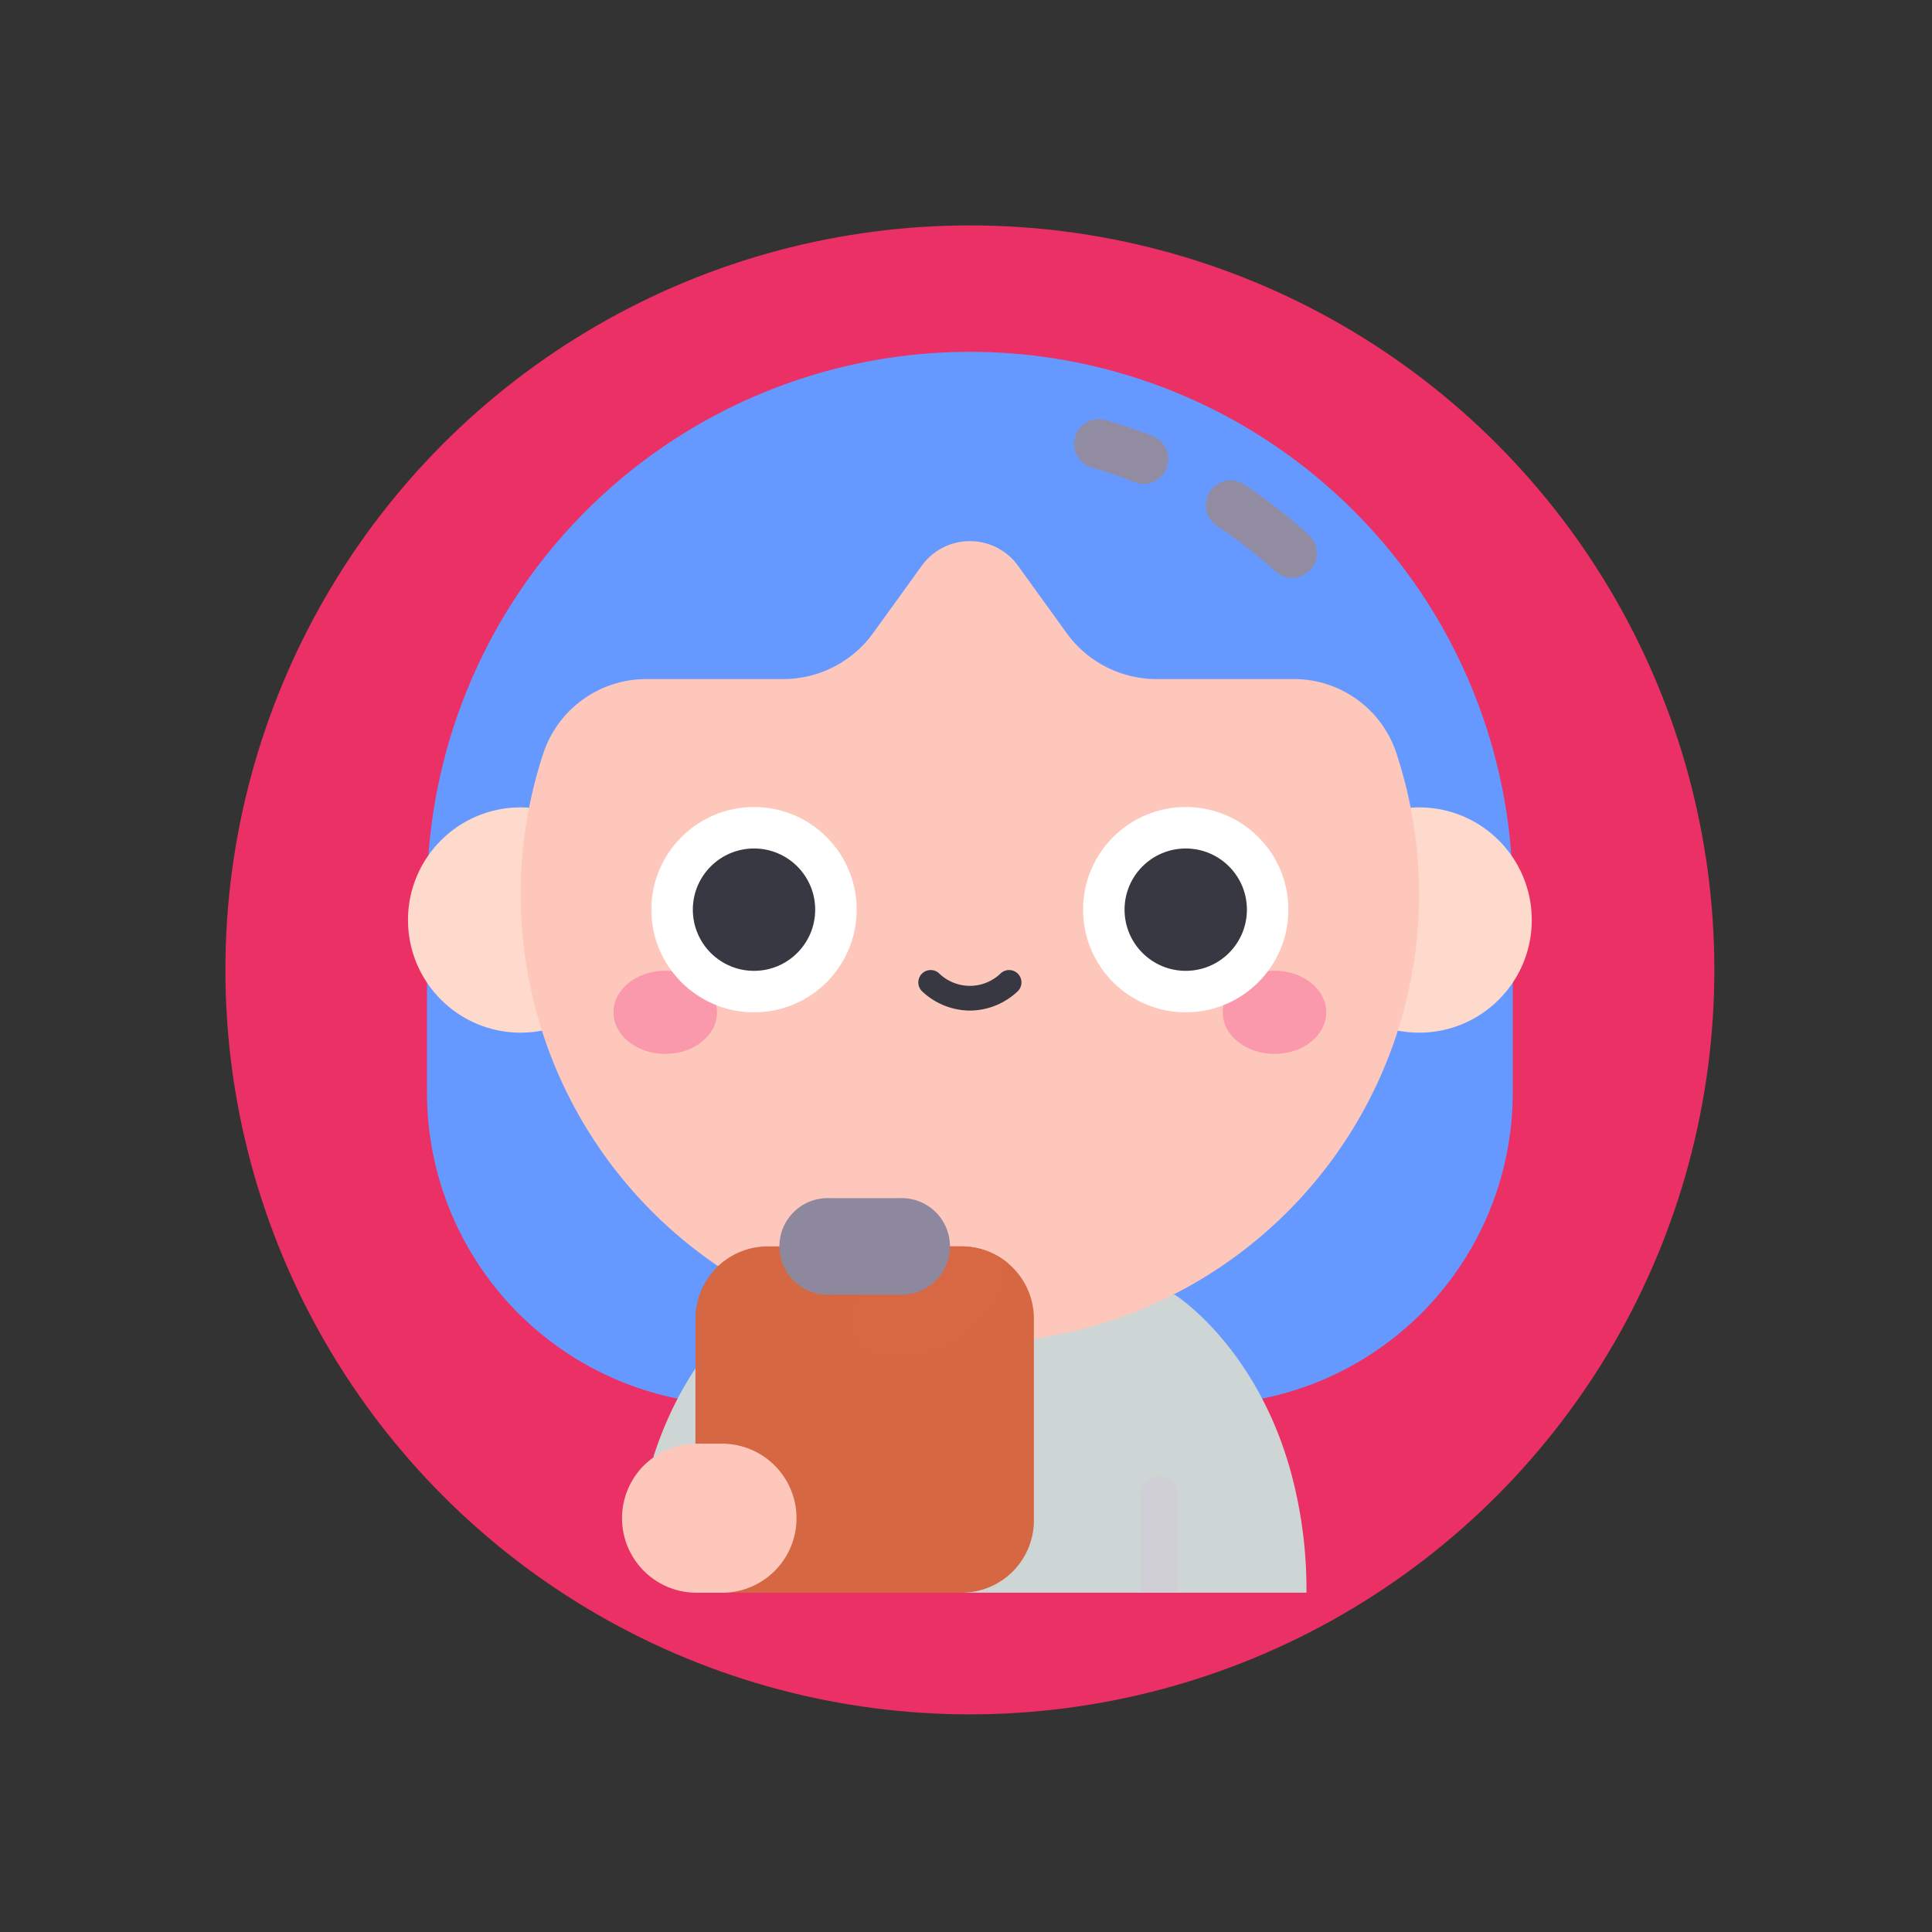 <svg xmlns="http://www.w3.org/2000/svg" xmlns:xlink="http://www.w3.org/1999/xlink" width="120" height="120" viewBox="0 0 120 120">
  <rect x="0" y="0" width="120" height="120" fill="#333333" stroke="none"/>
  <defs>
    <linearGradient id="linear-gradient" x1="2.076" y1="155.072" x2="3.056" y2="155.072" gradientUnits="objectBoundingBox">
      <stop offset="0" stop-color="#ced5d5"/>
      <stop offset="1" stop-color="#ededed"/>
    </linearGradient>
    <linearGradient id="linear-gradient-2" x1="6.449" y1="209.107" x2="6.449" y2="210.088" gradientUnits="objectBoundingBox">
      <stop offset="0" stop-color="#fddacc"/>
      <stop offset="0.979" stop-color="#fdc8bb"/>
    </linearGradient>
    <linearGradient id="linear-gradient-3" x1="6.527" y1="209.107" x2="6.527" y2="210.088" xlink:href="#linear-gradient-2"/>
    <linearGradient id="linear-gradient-4" x1="2.002" y1="58.637" x2="2.002" y2="59.618" gradientUnits="objectBoundingBox">
      <stop offset="0.021" stop-color="#fdc8bb"/>
      <stop offset="1" stop-color="#fddacc"/>
    </linearGradient>
    <linearGradient id="linear-gradient-5" x1="4.493" y1="133.187" x2="4.493" y2="134.168" gradientUnits="objectBoundingBox">
      <stop offset="0" stop-color="#d66743"/>
      <stop offset="0.979" stop-color="#e79580"/>
    </linearGradient>
    <linearGradient id="linear-gradient-6" x1="8.166" y1="308.151" x2="8.166" y2="309.131" xlink:href="#linear-gradient-4"/>
    <linearGradient id="linear-gradient-7" x1="8.649" y1="481.551" x2="8.649" y2="482.531" gradientUnits="objectBoundingBox">
      <stop offset="0" stop-color="#8d889d"/>
      <stop offset="0.978" stop-color="#c1bfc5"/>
    </linearGradient>
  </defs>
  <g id="Grupo_55109" data-name="Grupo 55109" transform="translate(-235 -10335)">
    <rect id="Rectángulo_29026" data-name="Rectángulo 29026" width="120" height="120" transform="translate(235 10335)" fill="none"/>
    <g id="Grupo_53487" data-name="Grupo 53487" transform="translate(249 10349)">
      <circle id="Elipse_5362" data-name="Elipse 5362" cx="46.241" cy="46.241" r="46.241" fill="#ea3065"/>
      <g id="Grupo_53486" data-name="Grupo 53486" transform="translate(11.34 7.853)">
        <path id="Trazado_116482" data-name="Trazado 116482" d="M369.114,5316.8l33.719,5.425v12.3a19.379,19.379,0,0,1-19.379,19.379h-28.68a19.379,19.379,0,0,1-19.379-19.379v-12.3Z" transform="translate(-334.213 -5288.508)" fill="#69f"/>
        <path id="Trazado_116483" data-name="Trazado 116483" d="M393.629,5367.81c-2.21-7.618-7.124-10.7-7.124-10.7H361.057s-4.638,2.91-6.928,10.061l4.323,8.453,8.795-1.847,6.019,1.847h21.422a27.851,27.851,0,0,0-1.058-7.814Z" transform="translate(-338.88 -5298.551)" fill="url(#linear-gradient)"/>
        <path id="Trazado_116484" data-name="Trazado 116484" d="M402.833,5312.838a33.719,33.719,0,0,0-67.438,0Z" transform="translate(-334.213 -5279.119)" fill="#69f"/>
        <circle id="Elipse_5363" data-name="Elipse 5363" cx="6.997" cy="6.997" r="6.997" transform="translate(55.808 28.294)" fill="url(#linear-gradient-2)"/>
        <circle id="Elipse_5364" data-name="Elipse 5364" cx="6.997" cy="6.997" r="6.997" transform="translate(0 28.294)" fill="url(#linear-gradient-3)"/>
        <path id="Trazado_116485" data-name="Trazado 116485" d="M344.543,5307.978a6.734,6.734,0,0,1,6.39-4.631h8.512a6.894,6.894,0,0,0,5.591-2.859l3.017-4.179a3.687,3.687,0,0,1,5.98,0l3.018,4.179a6.893,6.893,0,0,0,5.59,2.859h8.514a6.7,6.7,0,0,1,6.36,4.547,27.9,27.9,0,1,1-52.972.084Z" transform="translate(-336.142 -5283.021)" fill="url(#linear-gradient-4)"/>
        <g id="Grupo_53481" data-name="Grupo 53481" transform="translate(49.556 7.987)">
          <path id="Trazado_116486" data-name="Trazado 116486" d="M404.137,5295.4a31.608,31.608,0,0,0-3.639-2.835,1.535,1.535,0,1,1,1.713-2.548,34.62,34.62,0,0,1,3.995,3.115,1.535,1.535,0,1,1-2.069,2.268Z" transform="translate(-399.82 -5289.755)" fill="#918ca1"/>
        </g>
        <g id="Grupo_53482" data-name="Grupo 53482" transform="translate(41.376 4.18)">
          <path id="Trazado_116487" data-name="Trazado 116487" d="M392.67,5288.6a27.244,27.244,0,0,0-2.629-.9,1.535,1.535,0,0,1,.84-2.954,29.962,29.962,0,0,1,2.928,1,1.535,1.535,0,1,1-1.139,2.851Z" transform="translate(-388.925 -5284.686)" fill="#918ca1"/>
        </g>
        <g id="Grupo_53485" data-name="Grupo 53485" transform="translate(12.765 28.272)">
          <ellipse id="Elipse_5365" data-name="Elipse 5365" cx="3.216" cy="2.584" rx="3.216" ry="2.584" transform="translate(37.841 10.168)" fill="#fb99ac"/>
          <ellipse id="Elipse_5366" data-name="Elipse 5366" cx="3.216" cy="2.584" rx="3.216" ry="2.584" transform="translate(0 10.168)" fill="#fb99ac"/>
          <circle id="Elipse_5367" data-name="Elipse 5367" cx="6.376" cy="6.376" r="6.376" transform="translate(29.167)" fill="#fff"/>
          <circle id="Elipse_5368" data-name="Elipse 5368" cx="6.376" cy="6.376" r="6.376" transform="translate(2.352)" fill="#fff"/>
          <g id="Grupo_53484" data-name="Grupo 53484" transform="translate(4.928 2.576)">
            <g id="Grupo_53483" data-name="Grupo 53483">
              <circle id="Elipse_5369" data-name="Elipse 5369" cx="3.8" cy="3.8" r="3.8" transform="translate(26.815)" fill="#383842"/>
              <circle id="Elipse_5370" data-name="Elipse 5370" cx="3.8" cy="3.8" r="3.8" fill="#383842"/>
            </g>
            <path id="Trazado_116488" data-name="Trazado 116488" d="M379.235,5332.773a4.361,4.361,0,0,1-2.971-1.2.768.768,0,0,1,1.044-1.126,2.747,2.747,0,0,0,3.855,0,.768.768,0,0,1,1.044,1.126,4.355,4.355,0,0,1-2.971,1.2Z" transform="translate(-362.027 -5322.705)" fill="#383842"/>
          </g>
        </g>
        <path id="Trazado_116489" data-name="Trazado 116489" d="M395.6,5372.167a1.151,1.151,0,0,1,1.152,1.151v6.058h-2.3v-6.058A1.151,1.151,0,0,1,395.6,5372.167Z" transform="translate(-348.926 -5302.302)" fill="#d1cfd6"/>
        <path id="Trazado_116490" data-name="Trazado 116490" d="M357.6,5365.373v-7.762a4.491,4.491,0,0,1,4.492-4.491H374.13a4.491,4.491,0,0,1,4.492,4.491v12.528a4.491,4.491,0,0,1-4.492,4.491H359.317Z" transform="translate(-339.745 -5297.557)" fill="url(#linear-gradient-5)"/>
        <path id="Trazado_116491" data-name="Trazado 116491" d="M371.78,5355.568l4.646-2.448h.87a4.473,4.473,0,0,1,2.888,1.052,6.846,6.846,0,0,1-6.754,5.783h-.86a2.264,2.264,0,0,1-.788-4.387Z" transform="translate(-342.91 -5297.557)" fill="#d86743"/>
        <path id="Trazado_116492" data-name="Trazado 116492" d="M356.065,5369.439h1.716a4.629,4.629,0,0,1,0,9.257h-1.716a4.629,4.629,0,0,1,0-9.257Z" transform="translate(-338.209 -5301.622)" fill="url(#linear-gradient-6)"/>
        <path id="Trazado_116493" data-name="Trazado 116493" d="M367.738,5349.129h4.305a3,3,0,1,1,0,5.993h-4.305a3,3,0,1,1,0-5.993Z" transform="translate(-341.524 -5296.562)" fill="url(#linear-gradient-7)"/>
      </g>
    </g>
  </g>
</svg>
